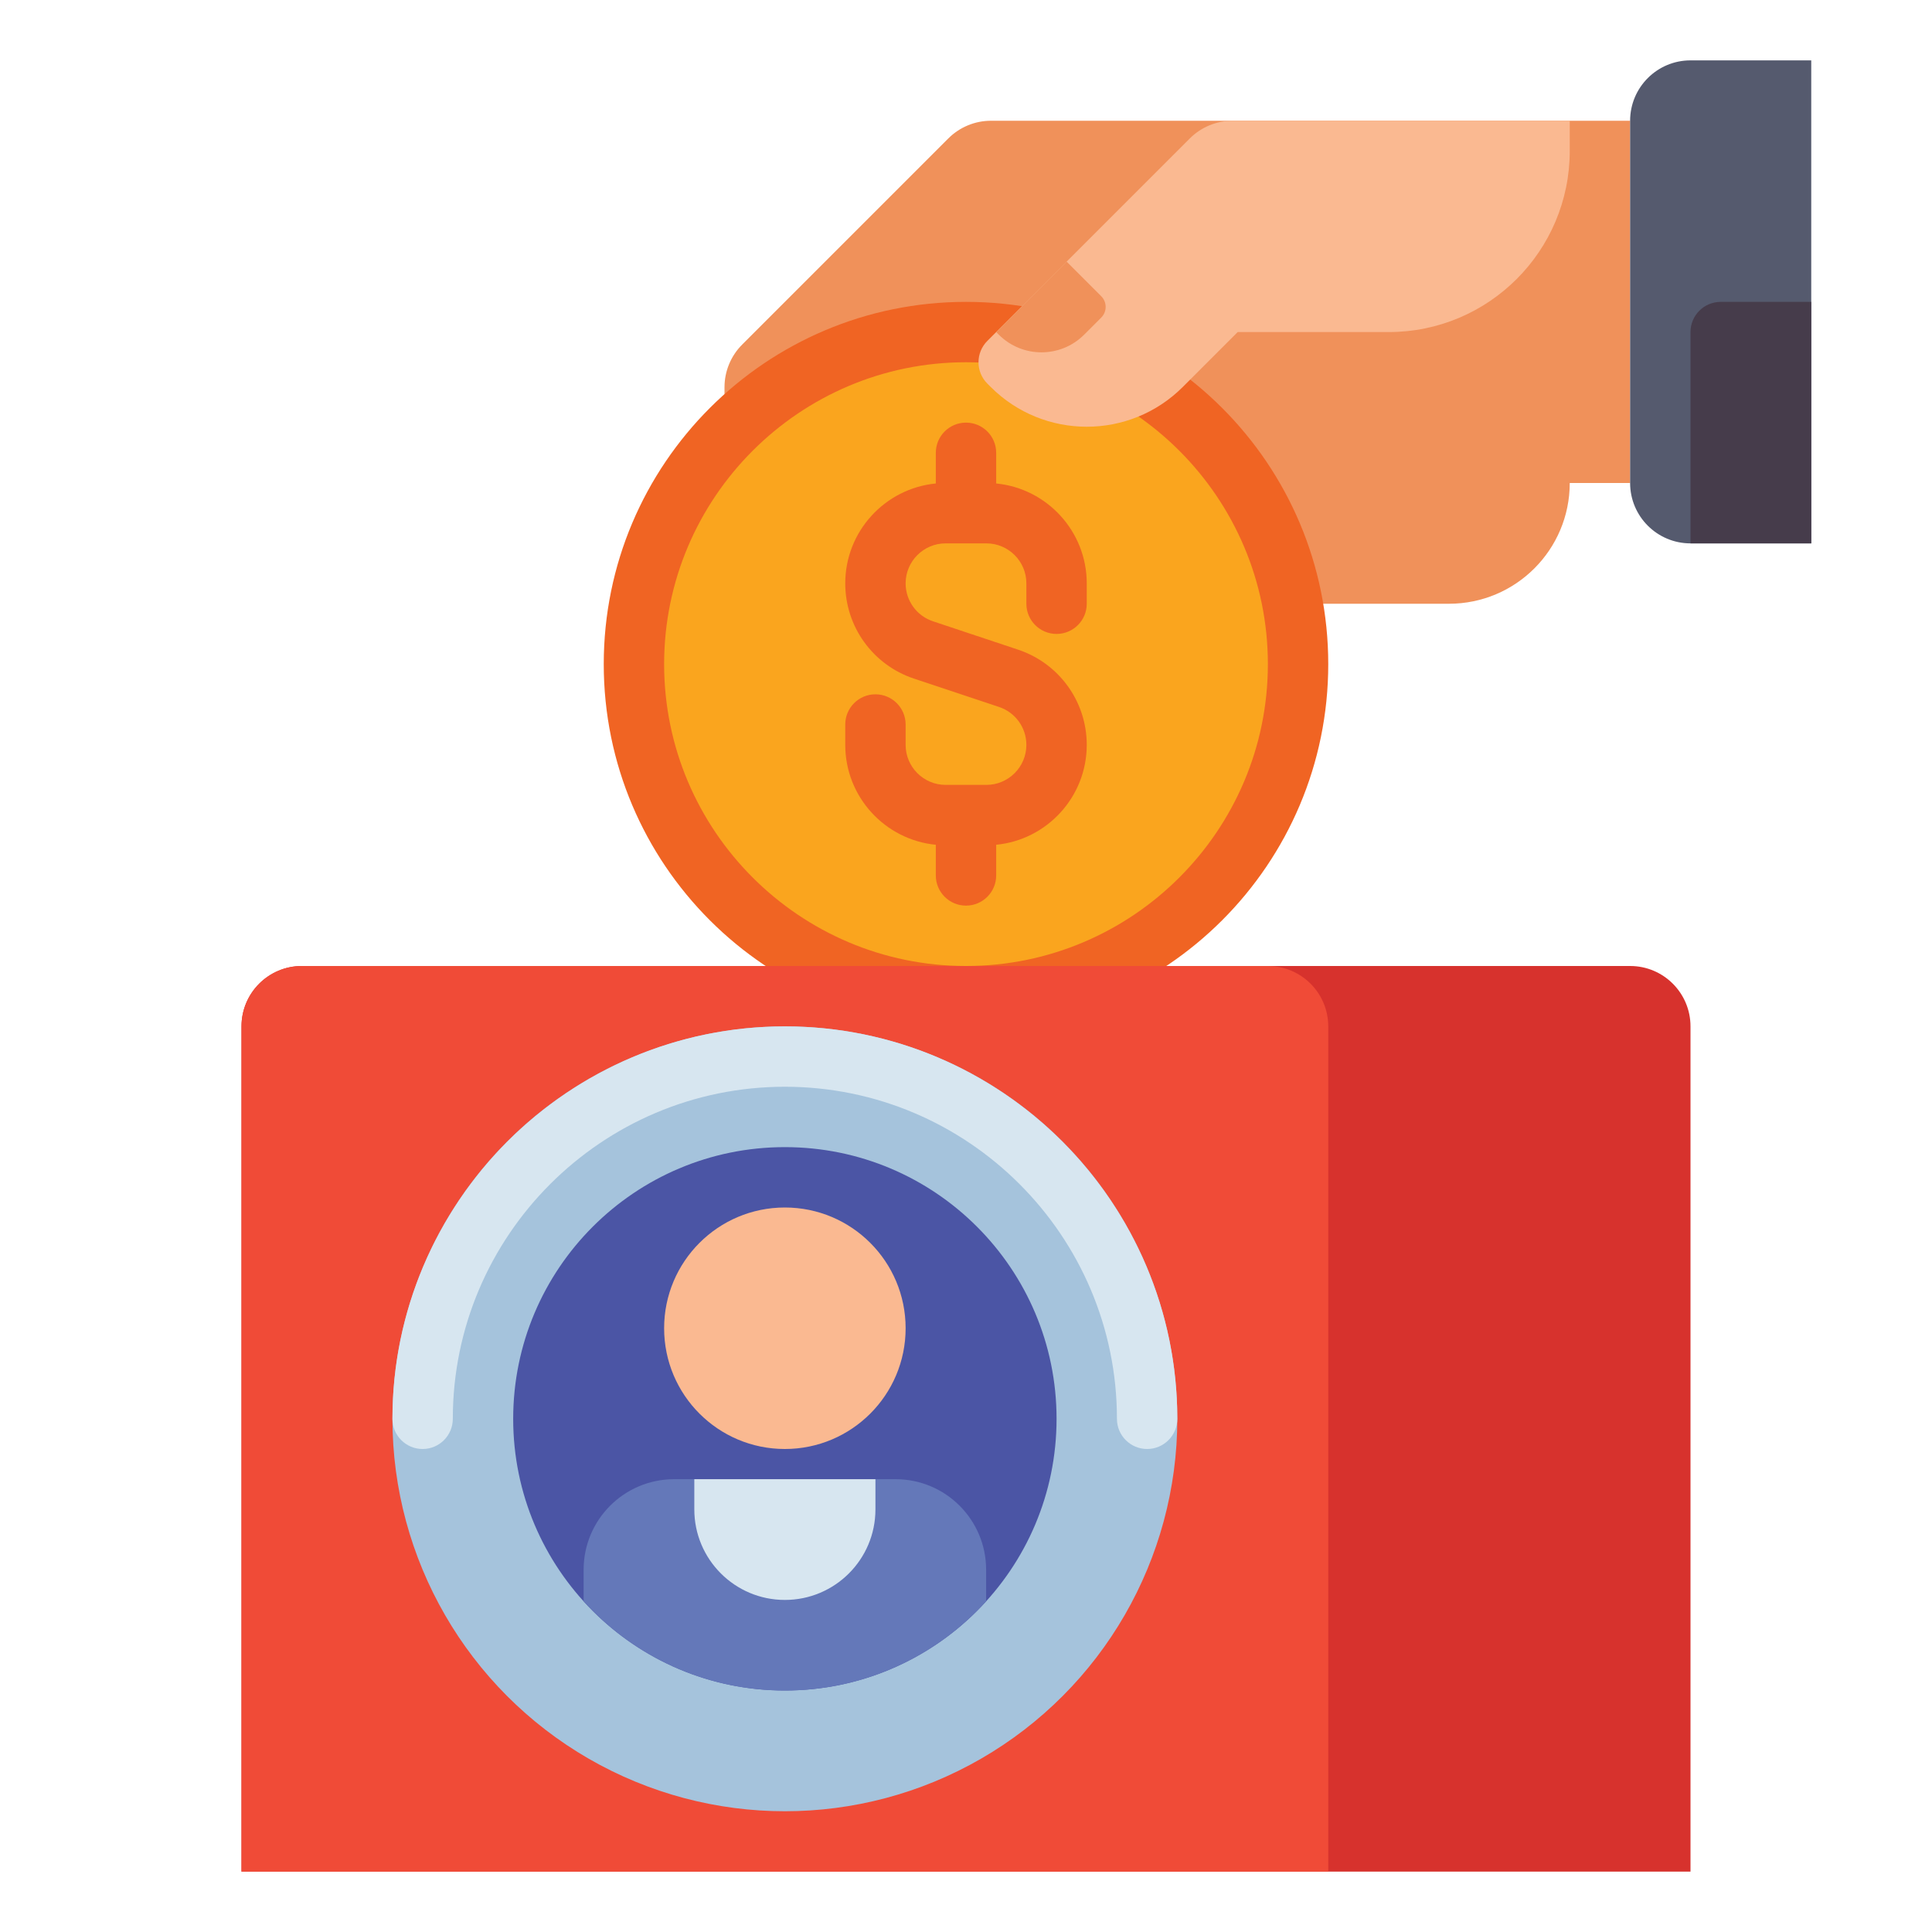 <?xml version="1.0" encoding="utf-8"?>
<!-- Generator: Adobe Illustrator 24.0.0, SVG Export Plug-In . SVG Version: 6.00 Build 0)  -->
<svg version="1.1" id="Layer_1" xmlns="http://www.w3.org/2000/svg" xmlns:xlink="http://www.w3.org/1999/xlink" x="0px" y="0px"
	 viewBox="0 0 512 512" enable-background="new 0 0 512 512" xml:space="preserve">
<g>
	<g>
		<g>
			<path fill="#F0915A" d="M262.627,32c-4.243,0-8.313,1.686-11.314,4.687l-54.627,54.627c-3.001,3.001-4.686,7.07-4.686,11.313V160
				h192c17.673,0,32-14.327,32-32h16V32H262.627z"/>
		</g>
		<g>
			<g>
				<g>
					<circle fill="#FAA51E" cx="256" cy="176" r="88"/>
				</g>
				<g>
					<path fill="#F06423" d="M256,96c44.112,0,80,35.888,80,80s-35.888,80-80,80s-80-35.888-80-80S211.888,96,256,96 M256,80
						c-53.019,0-96,42.98-96,96c0,53.019,42.981,96,96,96c53.019,0,96-42.981,96-96C352,122.981,309.019,80,256,80L256,80z"/>
				</g>
			</g>
			<path fill="#F06423" d="M280,168c4.418,0,8-3.582,8-8v-5.403c0-13.789-10.549-25.161-24-26.471V120c0-4.418-3.582-8-8-8
				s-8,3.582-8,8v8.126c-13.451,1.31-24,12.682-24,26.471c0,11.466,7.309,21.605,18.186,25.231l22.568,7.523
				c4.334,1.444,7.246,5.483,7.246,10.052c0,5.843-4.753,10.597-10.596,10.597h-10.808c-5.843,0-10.596-4.754-10.596-10.597V192
				c0-4.418-3.582-8-8-8s-8,3.582-8,8v5.403c0,13.789,10.549,25.161,24,26.471V232c0,4.418,3.582,8,8,8s8-3.582,8-8v-8.126
				c13.451-1.31,24-12.682,24-26.471c0-11.466-7.309-21.605-18.186-25.231l-22.568-7.523c-4.334-1.444-7.246-5.483-7.246-10.052
				c0-5.843,4.753-10.597,10.596-10.597h10.808c5.843,0,10.596,4.754,10.596,10.597V160C272,164.418,275.582,168,280,168z"/>
		</g>
		<g>
			<path fill="#FAB991" d="M261.657,101.657l0.887,0.887c14.059,14.059,36.853,14.059,50.912,0L328,88h40c26.51,0,48-21.49,48-48v-8
				h-89.373c-4.243,0-8.313,1.686-11.314,4.686l-53.657,53.657C258.533,93.467,258.533,98.533,261.657,101.657z"/>
		</g>
		<g>
			<path fill="#F0915A" d="M264,88l0.686,0.686c6.248,6.248,16.379,6.248,22.627,0l4.525-4.525c1.562-1.562,1.562-4.095,0-5.657
				l-9.172-9.172L264,88z"/>
		</g>
		<g>
			<path fill="#555A6E" d="M448,144h32V16h-32c-8.837,0-16,7.163-16,16v96C432,136.837,439.163,144,448,144z"/>
		</g>
		<g>
			<path fill="#463C4B" d="M456,80h24v64h-32V88C448,83.582,451.582,80,456,80z"/>
		</g>
	</g>
	<g>
		<path fill="#D7322D" d="M432,256H80c-8.837,0-16,7.163-16,16v224h384V272C448,263.163,440.837,256,432,256z"/>
	</g>
	<g>
		<path fill="#F04B37" d="M336,256H80c-8.837,0-16,7.163-16,16v224h288V272C352,263.163,344.837,256,336,256z"/>
	</g>
	<g>
		<g>
			<circle fill="#A5C3DC" cx="208" cy="376" r="104"/>
		</g>
		<g>
			<path fill="#D7E6F0" d="M304,384c-4.418,0-8-3.582-8-8c0-48.523-39.477-88-88-88s-88,39.477-88,88c0,4.418-3.582,8-8,8
				s-8-3.582-8-8c0-57.346,46.654-104,104-104s104,46.654,104,104C312,380.418,308.418,384,304,384z"/>
		</g>
		<g>
			<circle fill="#4B55A5" cx="208" cy="376" r="72"/>
		</g>
		<g>
			<path fill="#6478B9" d="M261.333,416c0-13.255-10.745-24-24-24h-58.667c-13.255,0-24,10.745-24,24v8.368
				C167.839,438.884,186.854,448,208,448s40.161-9.116,53.333-23.632V416z"/>
		</g>
		<g>
			<path fill="#D7E6F0" d="M208,424L208,424c-13.255,0-24-10.745-24-24v-8h48v8C232,413.255,221.255,424,208,424z"/>
		</g>
		<g>
			<circle fill="#FAB991" cx="208" cy="352" r="32"/>
		</g>
	</g>
</g>
</svg>
